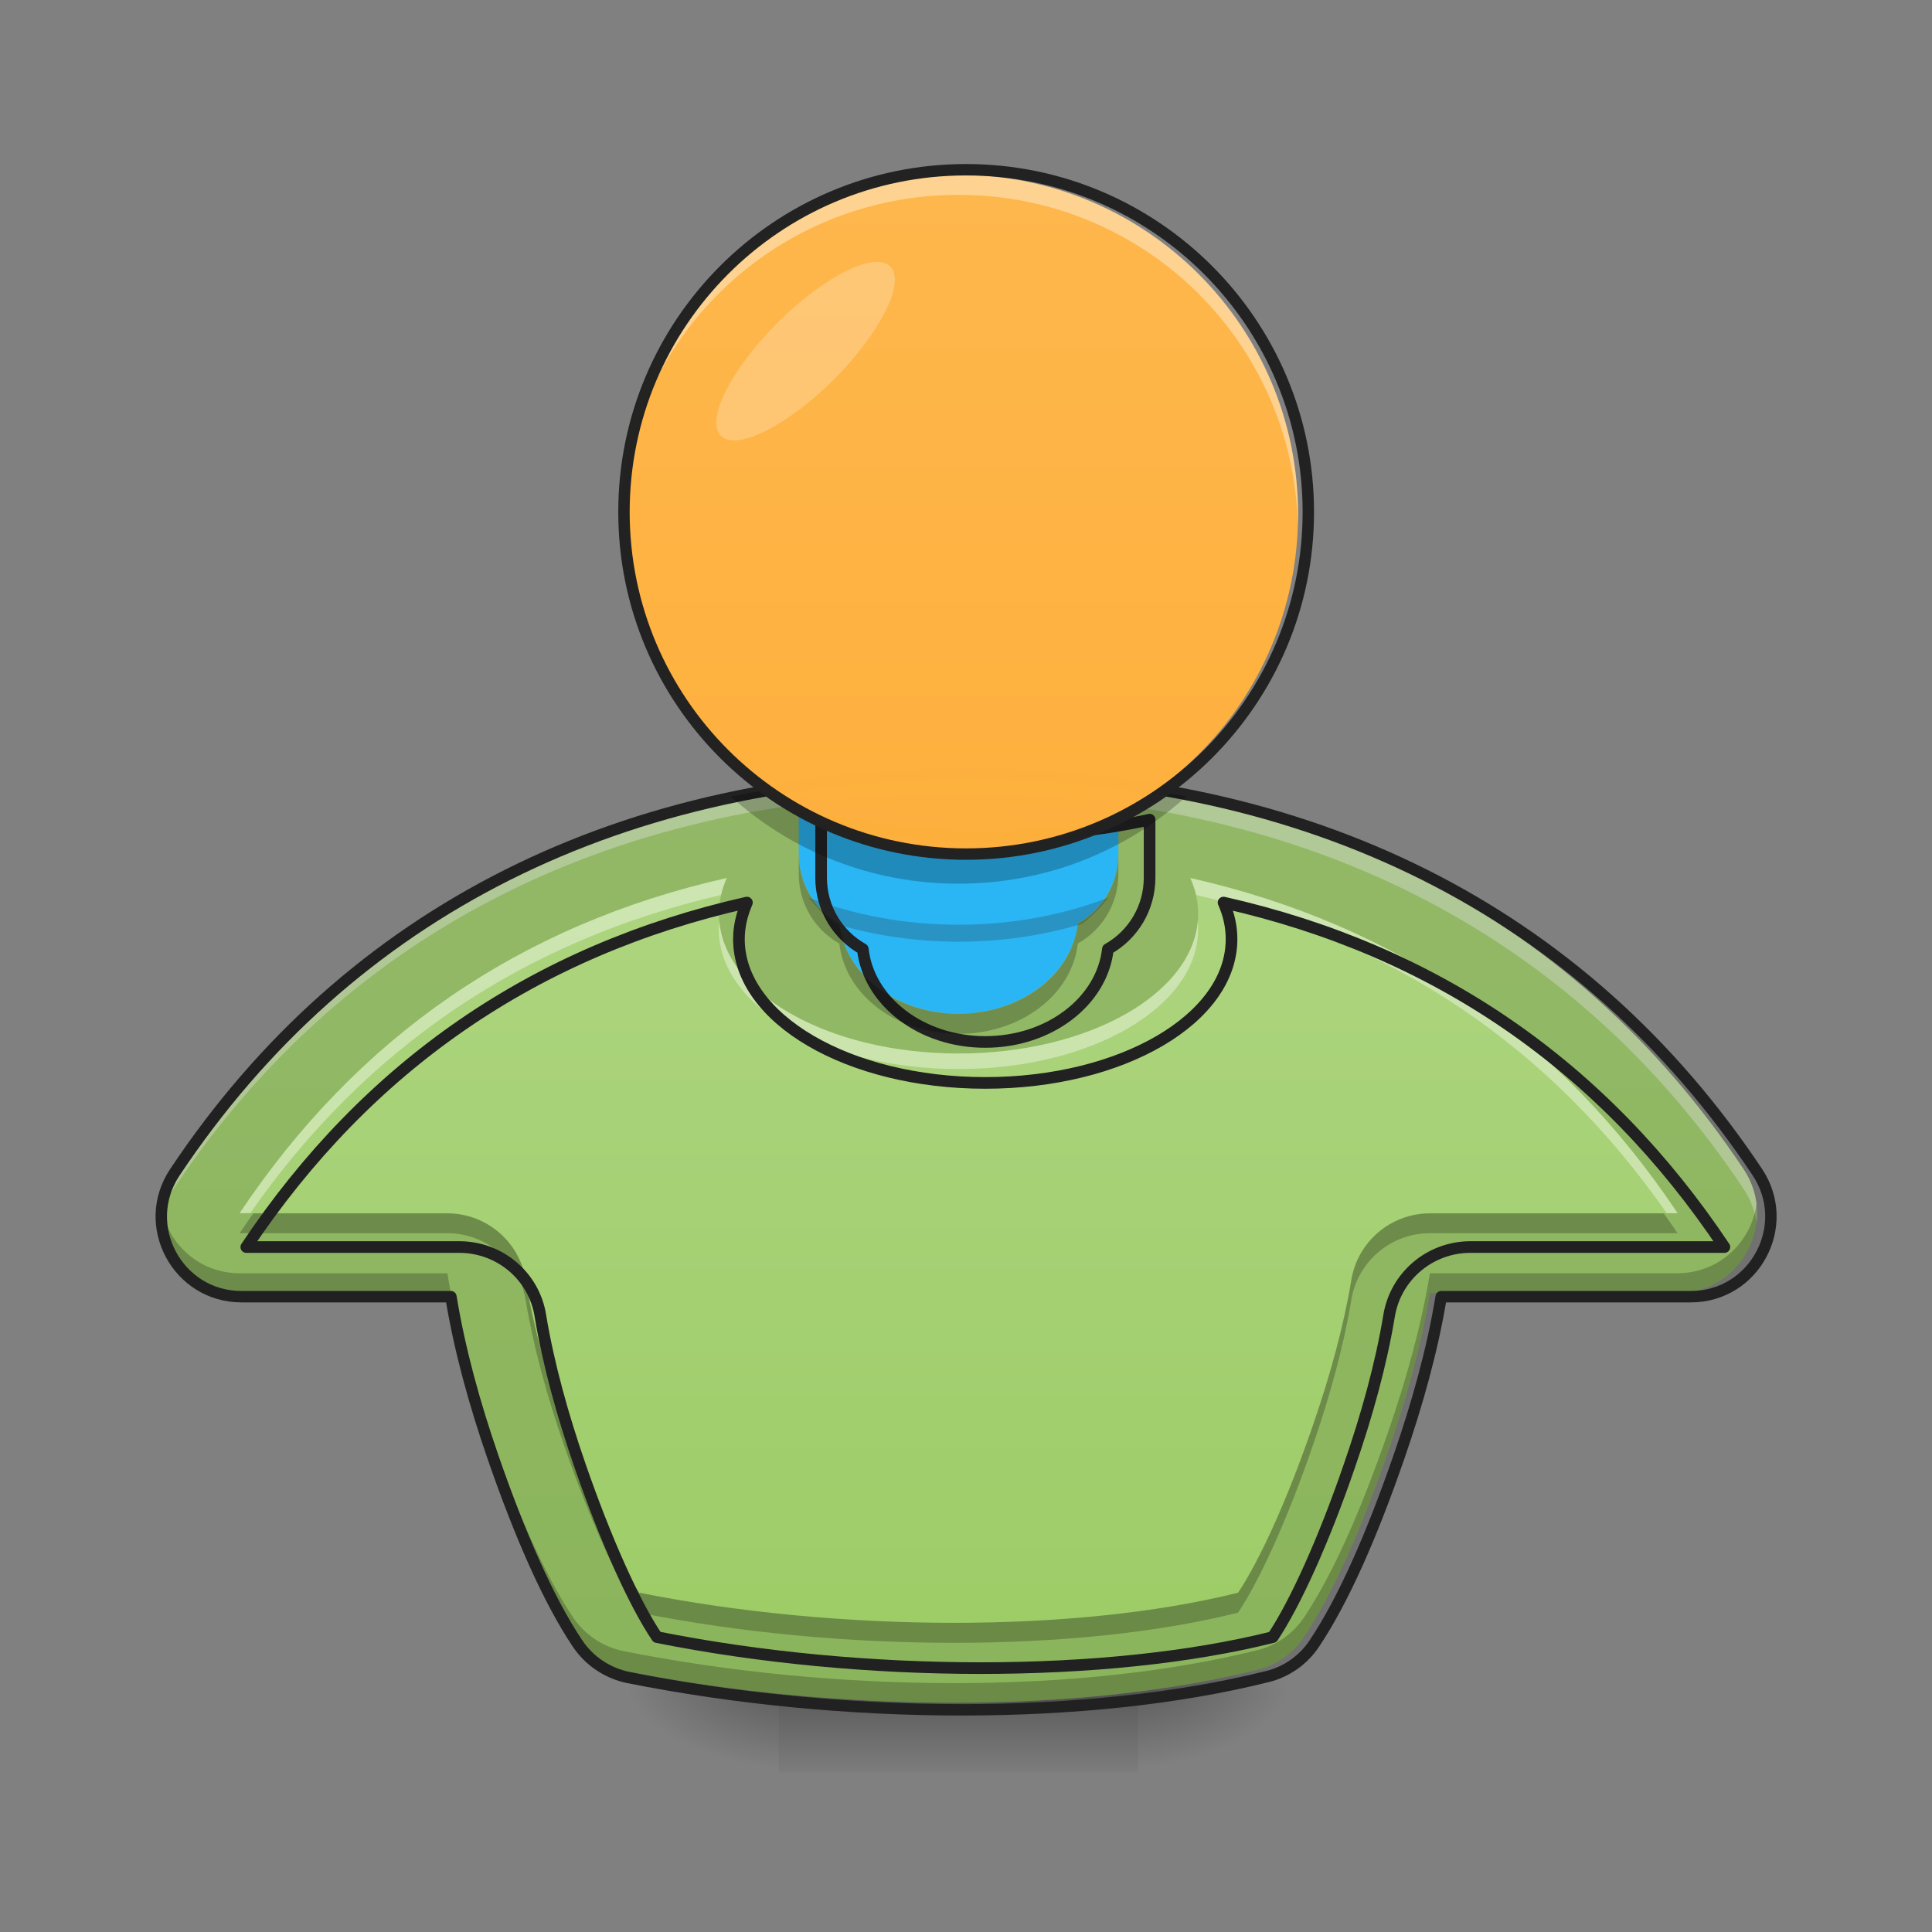<svg height="32" viewBox="0 0 32 32" width="32" xmlns="http://www.w3.org/2000/svg" xmlns:xlink="http://www.w3.org/1999/xlink"><rect x="0" y="0" width="32" height="32" fill="#808080" stroke="none"/><linearGradient id="a"><stop offset="0" stop-opacity=".314"/><stop offset=".222" stop-opacity=".275"/><stop offset="1" stop-opacity="0"/></linearGradient><radialGradient id="b" cx="450.909" cy="189.579" gradientTransform="matrix(0 -.078 -.141 -0 45.185 63.595)" gradientUnits="userSpaceOnUse" r="21.167" xlink:href="#a"/><radialGradient id="c" cx="450.909" cy="189.579" gradientTransform="matrix(-0 .078 .141 0 -13.432 -7.527)" gradientUnits="userSpaceOnUse" r="21.167" xlink:href="#a"/><radialGradient id="d" cx="450.909" cy="189.579" gradientTransform="matrix(-0 -.078 .141 -0 -13.432 63.595)" gradientUnits="userSpaceOnUse" r="21.167" xlink:href="#a"/><radialGradient id="e" cx="450.909" cy="189.579" gradientTransform="matrix(0 .078 -.141 0 45.185 -7.527)" gradientUnits="userSpaceOnUse" r="21.167" xlink:href="#a"/><linearGradient id="f" gradientTransform="matrix(.013 0 0 .063 12.465 13.439)" gradientUnits="userSpaceOnUse" x1="255.323" x2="255.323" y1="233.5" y2="254.667"><stop offset="0" stop-opacity=".275"/><stop offset="1" stop-opacity="0"/></linearGradient><linearGradient id="g"><stop offset="0" stop-color="#9ccc65"/><stop offset="1" stop-color="#aed581"/></linearGradient><linearGradient id="h" gradientUnits="userSpaceOnUse" x1="15.877" x2="15.877" xlink:href="#g" y1="30.68" y2=".25"/><linearGradient id="i" gradientUnits="userSpaceOnUse" x1="18.523" x2="18.523" xlink:href="#g" y1="28.034" y2="13.48"/><filter id="j" height="100%" width="100%" x="0%" y="0%"><feColorMatrix in="SourceGraphic" type="matrix" values="0 0 0 0 1 0 0 0 0 1 0 0 0 0 1 0 0 0 1 0"/></filter><mask id="k"><g filter="url(#j)"><path d="m0 0h32v32h-32z" fill-opacity=".99"/></g></mask><clipPath id="l"><path d="m0 0h32v32h-32z"/></clipPath><mask id="m"><g filter="url(#j)"><path d="m0 0h32v32h-32z" fill-opacity=".99"/></g></mask><clipPath id="n"><path d="m0 0h32v32h-32z"/></clipPath><mask id="o"><g filter="url(#j)"><path d="m0 0h32v32h-32z" fill-opacity=".99"/></g></mask><linearGradient id="p" gradientUnits="userSpaceOnUse" x1="15.877" x2="15.877" y1="28.034" y2="2.896"><stop offset="0" stop-color="#ffa726"/><stop offset="1" stop-color="#ffb74d"/></linearGradient><clipPath id="q"><path d="m0 0h32v32h-32z"/></clipPath><mask id="r"><g filter="url(#j)"><path d="m0 0h32v32h-32z" fill-opacity=".99"/></g></mask><clipPath id="s"><path d="m0 0h32v32h-32z"/></clipPath><mask id="t"><g filter="url(#j)"><path d="m0 0h32v32h-32z" fill-opacity=".99"/></g></mask><clipPath id="u"><path d="m0 0h32v32h-32z"/></clipPath><mask id="v"><g filter="url(#j)"><path d="m0 0h32v32h-32z" fill-opacity=".99"/></g></mask><clipPath id="w"><path d="m0 0h32v32h-32z"/></clipPath><mask id="x"><g filter="url(#j)"><path d="m0 0h32v32h-32z" fill-opacity=".99"/></g></mask><clipPath id="y"><path d="m0 0h32v32h-32z"/></clipPath><mask id="z"><g filter="url(#j)"><path d="m0 0h32v32h-32z" fill-opacity=".99"/></g></mask><clipPath id="A"><path d="m0 0h32v32h-32z"/></clipPath><mask id="B"><g filter="url(#j)"><path d="m0 0h32v32h-32z" fill-opacity=".99"/></g></mask><clipPath id="C"><path d="m0 0h32v32h-32z"/></clipPath><path d="m18.852 28.035h2.648v-1.324h-2.648zm0 0" fill="url(#b)"/><path d="m12.898 28.035h-2.645v1.32h2.645zm0 0" fill="url(#c)"/><path d="m12.898 28.035h-2.645v-1.324h2.645zm0 0" fill="url(#d)"/><path d="m18.852 28.035h2.648v1.32h-2.648zm0 0" fill="url(#e)"/><path d="m12.898 27.703h5.953v1.652h-5.953zm0 0" fill="url(#f)"/><path d="m15.875 12.824c-5.621 0-10.129 2.234-13 6.543-.586.875.043 2.047 1.094 2.047h3.441c.145.883.395 1.777.688 2.625.441 1.277.91 2.352 1.391 3.07.195.293.496.492.836.562 3.508.699 7.555.723 10.504-.016.316-.078.594-.273.773-.547.48-.719.949-1.793 1.391-3.07.293-.848.547-1.742.691-2.625h4.102c1.051 0 1.676-1.172 1.094-2.047-2.871-4.309-7.383-6.543-13.004-6.543zm0 0" fill="url(#h)"/><path d="m15.875 12.824c-5.621 0-10.129 2.234-13 6.543-.188.281-.25.594-.215.887.023-.191.094-.383.215-.562 2.871-4.309 7.379-6.543 13-6.543s10.133 2.234 13.004 6.543c.121.18.188.371.215.562.035-.293-.027-.605-.215-.887-2.871-4.309-7.383-6.543-13.004-6.543zm0 0" fill="#fff" fill-opacity=".392"/><path d="m2.66 19.93c-.094.742.473 1.484 1.309 1.484h3.441c.145.883.395 1.777.688 2.625.441 1.277.91 2.352 1.391 3.07.195.293.496.492.836.562 3.508.699 7.555.723 10.504-.016.316-.078.594-.273.773-.547.48-.719.949-1.793 1.391-3.07.293-.848.547-1.742.691-2.625h4.102c.836 0 1.402-.742 1.309-1.484-.078.621-.598 1.156-1.309 1.16h-4.102c-.145.883-.398 1.777-.691 2.625-.441 1.277-.91 2.352-1.391 3.07-.18.273-.457.469-.773.547-2.949.738-6.996.715-10.504.016-.34-.07-.641-.27-.836-.562-.48-.719-.949-1.793-1.391-3.07-.293-.848-.543-1.742-.688-2.625h-3.441c-.711-.004-1.23-.539-1.309-1.16zm0 0" fill-opacity=".235"/><path d="m253.976-9.832c-89.929 0-162.047 35.747-207.98 104.678-9.374 13.999.687 32.747 17.498 32.747h55.057c2.312 14.124 6.312 28.435 10.999 41.996 7.062 20.436 14.561 37.621 22.248 49.12 3.125 4.687 7.937 7.874 13.374 8.999 56.12 11.186 120.863 11.561 168.046-.25 5.062-1.25 9.499-4.375 12.374-8.749 7.687-11.499 15.186-28.685 22.248-49.12 4.687-13.561 8.749-27.872 11.061-41.996h65.619c16.811 0 26.81-18.748 17.498-32.747-45.933-68.931-118.114-104.678-208.043-104.678zm0 0" fill-opacity=".118" stroke="#212121" stroke-linecap="round" stroke-linejoin="round" stroke-width="3" transform="matrix(.063 0 0 .063 0 13.439)"/><path d="m12.035 14.543c-3.414.77-6.113 2.625-8.066 5.551h3.441c.645.004 1.195.469 1.297 1.105.129.781.359 1.609.637 2.41.422 1.219.875 2.223 1.242 2.77 3.32.664 7.254.668 9.922 0 .363-.547.82-1.551 1.238-2.77.277-.801.508-1.629.637-2.41.105-.637.656-1.102 1.301-1.105h4.102c-1.953-2.926-4.656-4.781-8.07-5.551.086.191.129.387.129.59 0 1.285-1.77 2.316-3.969 2.316s-3.969-1.031-3.969-2.316c0-.203.047-.398.129-.59zm0 0" fill="url(#i)"/><path d="m4.195 20.098c-.074.105-.152.215-.227.328h3.441c.645 0 1.195.469 1.297 1.105.129.781.359 1.609.637 2.41.422 1.219.875 2.223 1.242 2.77 3.32.664 7.254.668 9.922 0 .363-.547.82-1.551 1.238-2.77.277-.801.508-1.629.637-2.41.105-.637.656-1.105 1.301-1.105h4.102c-.074-.113-.152-.223-.227-.328h-3.875c-.645 0-1.195.465-1.301 1.102-.129.781-.359 1.609-.637 2.41-.418 1.219-.875 2.223-1.238 2.77-2.668.668-6.602.664-9.922 0-.367-.547-.82-1.551-1.242-2.77-.277-.801-.508-1.629-.637-2.41-.102-.637-.652-1.102-1.297-1.102zm0 0" fill-opacity=".235"/><g clip-path="url(#l)" mask="url(#k)"><path d="m13.23 13.207v.934c0 .496.27.926.672 1.152.094.84.938 1.496 1.973 1.496s1.883-.656 1.977-1.496c.402-.227.672-.656.672-1.152v-.934c-.809.176-1.703.273-2.648.273-.941 0-1.836-.098-2.645-.273zm0 0" fill="#29b6f6"/></g><g clip-path="url(#n)" mask="url(#m)"><path d="m800.002 798.585v56.451c0 29.997 16.298 55.979 40.626 69.678 5.669 50.783 56.688 90.464 119.28 90.464s113.847-39.681 119.516-90.464c24.328-13.699 40.626-39.681 40.626-69.678v-56.451c-48.893 10.629-102.982 16.534-160.142 16.534-56.924 0-111.013-5.905-159.906-16.534zm0 0" fill="none" stroke="#212121" stroke-linecap="round" stroke-linejoin="round" stroke-width="11.339" transform="scale(.017)"/></g><g clip-path="url(#q)" mask="url(#o)"><path d="m15.875 2.895c3.105 0 5.625 2.52 5.625 5.625s-2.52 5.621-5.625 5.621-5.621-2.516-5.621-5.621 2.516-5.625 5.621-5.625zm0 0" fill="url(#p)"/></g><path d="m12.035 14.543c-3.414.77-6.113 2.625-8.066 5.551h.176c1.918-2.75 4.531-4.512 7.797-5.27.023-.094.055-.188.094-.281zm7.68 0c.043.094.074.188.098.281 3.266.758 5.875 2.52 7.793 5.27h.18c-1.953-2.926-4.656-4.781-8.07-5.551zm.125.719c-.113 1.223-1.84 2.188-3.965 2.188-2.121 0-3.848-.965-3.961-2.188-.004.043-.008.09-.008.133 0 1.281 1.77 2.312 3.969 2.312s3.969-1.031 3.969-2.312c0-.047 0-.09-.004-.133zm0 0" fill="#fff" fill-opacity=".392"/><path d="m727.726 879.365c-206.437 46.531-369.65 158.725-487.749 335.637h208.09c38.973.236 72.277 28.344 78.418 66.844 7.795 47.24 21.73 97.314 38.5 145.734 25.509 73.694 52.908 134.397 75.111 167.464 200.768 40.154 438.62 40.39 599.943 0 21.966-33.068 49.602-93.771 74.875-167.464 16.77-48.421 30.706-98.495 38.5-145.734 6.377-38.5 39.681-66.608 78.654-66.844h248.008c-118.099-176.912-281.548-289.106-487.985-335.637 5.196 11.574 7.795 23.384 7.795 35.666 0 77.709-106.998 140.065-239.977 140.065s-239.977-62.356-239.977-140.065c0-12.282 2.834-24.092 7.795-35.666zm0 0" fill="none" stroke="#212121" stroke-linecap="round" stroke-linejoin="round" stroke-width="11.339" transform="scale(.017)"/><g clip-path="url(#s)" mask="url(#r)"><path d="m13.23 14.148v.328c0 .496.27.926.672 1.152.094.844.938 1.496 1.973 1.496s1.883-.652 1.977-1.496c.402-.227.672-.656.672-1.152v-.328c0 .496-.27.926-.672 1.152-.094.84-.941 1.492-1.977 1.492s-1.879-.652-1.973-1.492c-.402-.227-.672-.656-.672-1.152zm0 0" fill-opacity=".235"/></g><g clip-path="url(#u)" mask="url(#t)"><path d="m12.605 13.098c-.168.031-.336.062-.5.094.996.902 2.316 1.445 3.77 1.445 1.457 0 2.777-.543 3.773-1.445-.168-.031-.332-.062-.5-.094-.922.656-2.051 1.043-3.273 1.043s-2.348-.387-3.27-1.043zm0 0" fill-opacity=".235"/></g><g clip-path="url(#w)" mask="url(#v)"><path d="m15.875 2.895c-3.113 0-5.621 2.508-5.621 5.625 0 .055 0 .109.004.164.086-3.039 2.559-5.457 5.617-5.457 3.062 0 5.535 2.418 5.621 5.457.004-.055.004-.109.004-.164 0-3.117-2.508-5.625-5.625-5.625zm0 0" fill="#fff" fill-opacity=".392"/></g><g clip-path="url(#y)" mask="url(#x)"><path d="m253.976-168.692c49.683 0 89.991 40.309 89.991 89.991 0 49.683-40.309 89.929-89.991 89.929-49.683 0-89.929-40.246-89.929-89.929 0-49.683 40.246-89.991 89.929-89.991zm0 0" fill="none" stroke="#212121" stroke-linecap="round" stroke-linejoin="round" stroke-width="3" transform="matrix(.063 0 0 .063 0 13.439)"/></g><g clip-path="url(#A)" mask="url(#z)"><path d="m14.746 4.414c.258.258-.16 1.094-.934 1.871-.777.773-1.613 1.191-1.871.934-.258-.258.16-1.094.934-1.871.777-.773 1.613-1.191 1.871-.934zm0 0" fill="#fff" fill-opacity=".235"/></g><g clip-path="url(#C)" mask="url(#B)"><path d="m13.391 14.867c.129.156.273.305.438.434.637.191 1.328.297 2.047.297.723 0 1.41-.105 2.051-.297.164-.129.309-.277.434-.434-.754.289-1.594.449-2.484.449-.887 0-1.727-.16-2.484-.449zm0 0" fill="#272727" fill-opacity=".235"/></g></svg>